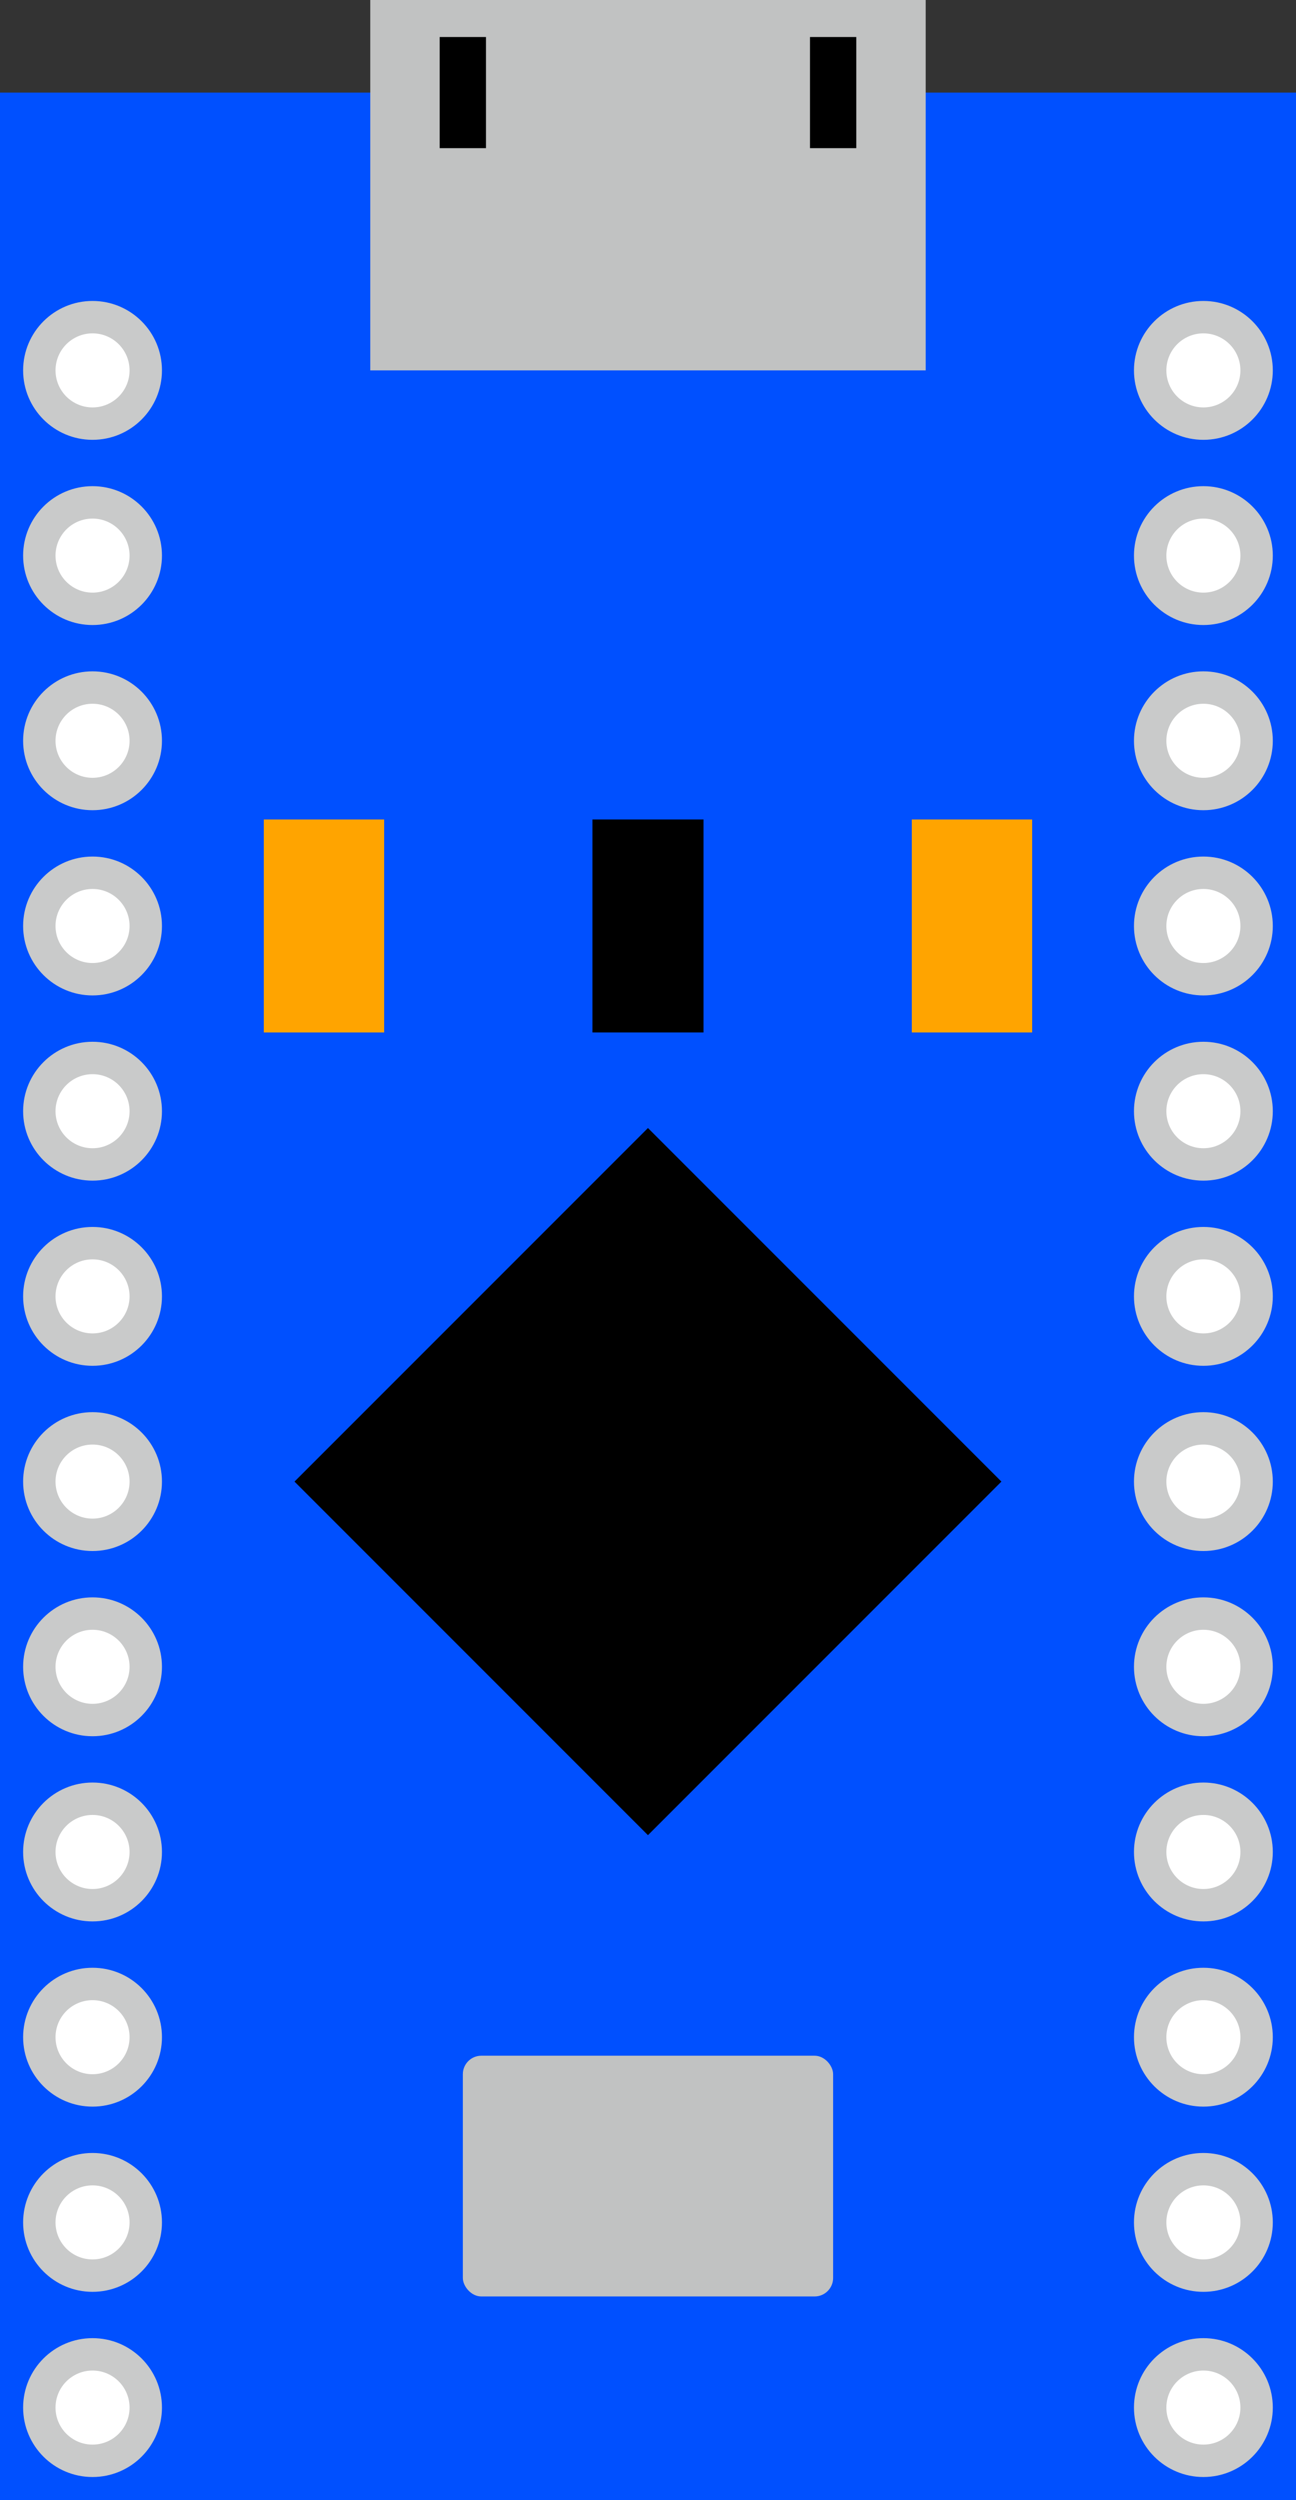 <?xml version="1.0" encoding="UTF-8" standalone="no"?>
<svg
   xmlns:dc="http://purl.org/dc/elements/1.1/"
   xmlns:cc="http://creativecommons.org/ns#"
   xmlns:rdf="http://www.w3.org/1999/02/22-rdf-syntax-ns#"
   xmlns:svg="http://www.w3.org/2000/svg"
   xmlns="http://www.w3.org/2000/svg"
   xmlns:sodipodi="http://sodipodi.sourceforge.net/DTD/sodipodi-0.dtd"
   xmlns:inkscape="http://www.inkscape.org/namespaces/inkscape"
   width="140"
   height="270"
   viewBox="0 0 37.042 71.438"
   version="1.1"
   id="svg8"
   inkscape:version="1.0.1 (3bc2e813f5, 2020-09-07)"
   sodipodi:docname="ProMicro.svg">
  <rect x="0" y="0" width="37.042" height="71.438" fill="#333333" stroke="none"/>
  <defs
     id="defs2" />
  <sodipodi:namedview
     id="base"
     pagecolor="#ffffff"
     bordercolor="#666666"
     borderopacity="1.0"
     inkscape:pageopacity="0.0"
     inkscape:pageshadow="2"
     inkscape:zoom="3.959798"
     inkscape:cx="5.9881719"
     inkscape:cy="74.551437"
     inkscape:document-units="mm"
     inkscape:current-layer="layer3"
     inkscape:document-rotation="0"
     showgrid="true"
     inkscape:snap-object-midpoints="true"
     units="px"
     fit-margin-top="0"
     fit-margin-left="0"
     fit-margin-right="0"
     fit-margin-bottom="0"
     inkscape:window-width="1920"
     inkscape:window-height="1057"
     inkscape:window-x="2552"
     inkscape:window-y="-8"
     inkscape:window-maximized="1">
    <inkscape:grid
       type="xygrid"
       id="grid833"
       spacingx="1.323"
       spacingy="1.323"
       originx="0"
       originy="0" />
  </sodipodi:namedview>
  <g
     inkscape:label="base"
     inkscape:groupmode="layer"
     id="layer1"
     sodipodi:insensitive="true"
     transform="translate(-6.615,-3.969)">
    <rect
       style="fill:#0050ff;fill-opacity:1;stroke:none;stroke-width:0.02;stroke-linecap:round;stroke-linejoin:round"
       id="rect907"
       width="37.042"
       height="68.792"
       x="6.615"
       y="6.615" />
  </g>
  <g
     inkscape:groupmode="layer"
     id="layer2"
     inkscape:label="pin"
     transform="translate(-6.615,-3.969)"
     sodipodi:insensitive="true">
    <circle
       style="fill:#c9caca;fill-opacity:1;stroke:none;stroke-width:0.15;stroke-linecap:round;stroke-linejoin:round"
       id="path909"
       cx="9.26"
       cy="14.552"
       r="1.984" />
    <circle
       style="fill:#c9caca;fill-opacity:1;stroke:none;stroke-width:0.15;stroke-linecap:round;stroke-linejoin:round"
       id="path909-6"
       cx="9.26"
       cy="19.844"
       r="1.984" />
    <circle
       style="fill:#c9caca;fill-opacity:1;stroke:none;stroke-width:0.15;stroke-linecap:round;stroke-linejoin:round"
       id="path909-66"
       cx="9.26"
       cy="25.135"
       r="1.984" />
    <circle
       style="fill:#c9caca;fill-opacity:1;stroke:none;stroke-width:0.15;stroke-linecap:round;stroke-linejoin:round"
       id="path909-3"
       cx="9.26"
       cy="30.427"
       r="1.984" />
    <circle
       style="fill:#c9caca;fill-opacity:1;stroke:none;stroke-width:0.15;stroke-linecap:round;stroke-linejoin:round"
       id="path909-1"
       cx="9.26"
       cy="35.719"
       r="1.984" />
    <circle
       style="fill:#c9caca;fill-opacity:1;stroke:none;stroke-width:0.15;stroke-linecap:round;stroke-linejoin:round"
       id="path909-11"
       cx="9.26"
       cy="41.01"
       r="1.984" />
    <circle
       style="fill:#c9caca;fill-opacity:1;stroke:none;stroke-width:0.15;stroke-linecap:round;stroke-linejoin:round"
       id="path909-4"
       cx="9.26"
       cy="46.302"
       r="1.984" />
    <circle
       style="fill:#c9caca;fill-opacity:1;stroke:none;stroke-width:0.15;stroke-linecap:round;stroke-linejoin:round"
       id="path909-64"
       cx="9.26"
       cy="51.594"
       r="1.984" />
    <circle
       style="fill:#c9caca;fill-opacity:1;stroke:none;stroke-width:0.15;stroke-linecap:round;stroke-linejoin:round"
       id="path909-7"
       cx="9.26"
       cy="56.885"
       r="1.984" />
    <circle
       style="fill:#c9caca;fill-opacity:1;stroke:none;stroke-width:0.15;stroke-linecap:round;stroke-linejoin:round"
       id="path909-0"
       cx="9.26"
       cy="62.177"
       r="1.984" />
    <circle
       style="fill:#c9caca;fill-opacity:1;stroke:none;stroke-width:0.15;stroke-linecap:round;stroke-linejoin:round"
       id="path909-02"
       cx="9.26"
       cy="67.469"
       r="1.984" />
    <circle
       style="fill:#c9caca;fill-opacity:1;stroke:none;stroke-width:0.15;stroke-linecap:round;stroke-linejoin:round"
       id="path909-33"
       cx="9.26"
       cy="72.76"
       r="1.984" />
    <circle
       style="fill:#c9caca;fill-opacity:1;stroke:none;stroke-width:0.15;stroke-linecap:round;stroke-linejoin:round"
       id="path909-8"
       cx="41.01"
       cy="14.552"
       r="1.984" />
    <circle
       style="fill:#c9caca;fill-opacity:1;stroke:none;stroke-width:0.15;stroke-linecap:round;stroke-linejoin:round"
       id="path909-00"
       cx="41.01"
       cy="19.844"
       r="1.984" />
    <circle
       style="fill:#c9caca;fill-opacity:1;stroke:none;stroke-width:0.15;stroke-linecap:round;stroke-linejoin:round"
       id="path909-2"
       cx="41.01"
       cy="25.135"
       r="1.984" />
    <circle
       style="fill:#c9caca;fill-opacity:1;stroke:none;stroke-width:0.15;stroke-linecap:round;stroke-linejoin:round"
       id="path909-89"
       cx="41.01"
       cy="30.427"
       r="1.984" />
    <circle
       style="fill:#c9caca;fill-opacity:1;stroke:none;stroke-width:0.15;stroke-linecap:round;stroke-linejoin:round"
       id="path909-79"
       cx="41.01"
       cy="35.719"
       r="1.984" />
    <circle
       style="fill:#c9caca;fill-opacity:1;stroke:none;stroke-width:0.15;stroke-linecap:round;stroke-linejoin:round"
       id="path909-19"
       cx="41.01"
       cy="41.01"
       r="1.984" />
    <circle
       style="fill:#c9caca;fill-opacity:1;stroke:none;stroke-width:0.15;stroke-linecap:round;stroke-linejoin:round"
       id="path909-86"
       cx="41.01"
       cy="46.302"
       r="1.984" />
    <circle
       style="fill:#c9caca;fill-opacity:1;stroke:none;stroke-width:0.15;stroke-linecap:round;stroke-linejoin:round"
       id="path909-13"
       cx="41.01"
       cy="51.594"
       r="1.984" />
    <circle
       style="fill:#c9caca;fill-opacity:1;stroke:none;stroke-width:0.15;stroke-linecap:round;stroke-linejoin:round"
       id="path909-71"
       cx="41.01"
       cy="56.885"
       r="1.984" />
    <circle
       style="fill:#c9caca;fill-opacity:1;stroke:none;stroke-width:0.15;stroke-linecap:round;stroke-linejoin:round"
       id="path909-35"
       cx="41.01"
       cy="62.177"
       r="1.984" />
    <circle
       style="fill:#c9caca;fill-opacity:1;stroke:none;stroke-width:0.15;stroke-linecap:round;stroke-linejoin:round"
       id="path909-12"
       cx="41.01"
       cy="67.469"
       r="1.984" />
    <circle
       style="fill:#c9caca;fill-opacity:1;stroke:none;stroke-width:0.15;stroke-linecap:round;stroke-linejoin:round"
       id="path909-29"
       cx="41.01"
       cy="72.76"
       r="1.984" />
    <circle
       style="fill:#ffffff;fill-opacity:1;stroke:none;stroke-width:0.1;stroke-linecap:round;stroke-linejoin:round"
       id="path1133"
       cx="9.26"
       cy="14.552"
       r="1.058" />
    <circle
       style="fill:#ffffff;fill-opacity:1;stroke:none;stroke-width:0.1;stroke-linecap:round;stroke-linejoin:round"
       id="path1133-3"
       cx="9.26"
       cy="19.844"
       r="1.058" />
    <circle
       style="fill:#ffffff;fill-opacity:1;stroke:none;stroke-width:0.1;stroke-linecap:round;stroke-linejoin:round"
       id="path1133-9"
       cx="9.26"
       cy="25.135"
       r="1.058" />
    <circle
       style="fill:#ffffff;fill-opacity:1;stroke:none;stroke-width:0.1;stroke-linecap:round;stroke-linejoin:round"
       id="path1133-8"
       cx="9.26"
       cy="30.427"
       r="1.058" />
    <circle
       style="fill:#ffffff;fill-opacity:1;stroke:none;stroke-width:0.1;stroke-linecap:round;stroke-linejoin:round"
       id="path1133-5"
       cx="9.26"
       cy="35.719"
       r="1.058" />
    <circle
       style="fill:#ffffff;fill-opacity:1;stroke:none;stroke-width:0.1;stroke-linecap:round;stroke-linejoin:round"
       id="path1133-94"
       cx="9.26"
       cy="41.01"
       r="1.058" />
    <circle
       style="fill:#ffffff;fill-opacity:1;stroke:none;stroke-width:0.1;stroke-linecap:round;stroke-linejoin:round"
       id="path1133-52"
       cx="9.26"
       cy="46.302"
       r="1.058" />
    <circle
       style="fill:#ffffff;fill-opacity:1;stroke:none;stroke-width:0.1;stroke-linecap:round;stroke-linejoin:round"
       id="path1133-4"
       cx="9.26"
       cy="51.594"
       r="1.058" />
    <circle
       style="fill:#ffffff;fill-opacity:1;stroke:none;stroke-width:0.1;stroke-linecap:round;stroke-linejoin:round"
       id="path1133-1"
       cx="9.26"
       cy="56.885"
       r="1.058" />
    <circle
       style="fill:#ffffff;fill-opacity:1;stroke:none;stroke-width:0.1;stroke-linecap:round;stroke-linejoin:round"
       id="path1133-7"
       cx="9.26"
       cy="62.177"
       r="1.058" />
    <circle
       style="fill:#ffffff;fill-opacity:1;stroke:none;stroke-width:0.1;stroke-linecap:round;stroke-linejoin:round"
       id="path1133-97"
       cx="9.26"
       cy="67.469"
       r="1.058" />
    <circle
       style="fill:#ffffff;fill-opacity:1;stroke:none;stroke-width:0.1;stroke-linecap:round;stroke-linejoin:round"
       id="path1133-53"
       cx="9.26"
       cy="72.76"
       r="1.058" />
    <circle
       style="fill:#ffffff;fill-opacity:1;stroke:none;stroke-width:0.1;stroke-linecap:round;stroke-linejoin:round"
       id="path1133-19"
       cx="41.01"
       cy="14.552"
       r="1.058" />
    <circle
       style="fill:#ffffff;fill-opacity:1;stroke:none;stroke-width:0.1;stroke-linecap:round;stroke-linejoin:round"
       id="path1133-18"
       cx="41.01"
       cy="19.844"
       r="1.058" />
    <circle
       style="fill:#ffffff;fill-opacity:1;stroke:none;stroke-width:0.1;stroke-linecap:round;stroke-linejoin:round"
       id="path1133-41"
       cx="41.01"
       cy="25.135"
       r="1.058" />
    <circle
       style="fill:#ffffff;fill-opacity:1;stroke:none;stroke-width:0.1;stroke-linecap:round;stroke-linejoin:round"
       id="path1133-6"
       cx="41.01"
       cy="30.427"
       r="1.058" />
    <circle
       style="fill:#ffffff;fill-opacity:1;stroke:none;stroke-width:0.1;stroke-linecap:round;stroke-linejoin:round"
       id="path1133-197"
       cx="41.01"
       cy="35.719"
       r="1.058" />
    <circle
       style="fill:#ffffff;fill-opacity:1;stroke:none;stroke-width:0.1;stroke-linecap:round;stroke-linejoin:round"
       id="path1133-75"
       cx="41.01"
       cy="41.01"
       r="1.058" />
    <circle
       style="fill:#ffffff;fill-opacity:1;stroke:none;stroke-width:0.1;stroke-linecap:round;stroke-linejoin:round"
       id="path1133-195"
       cx="41.01"
       cy="46.302"
       r="1.058" />
    <circle
       style="fill:#ffffff;fill-opacity:1;stroke:none;stroke-width:0.1;stroke-linecap:round;stroke-linejoin:round"
       id="path1133-0"
       cx="41.01"
       cy="51.594"
       r="1.058" />
    <circle
       style="fill:#ffffff;fill-opacity:1;stroke:none;stroke-width:0.1;stroke-linecap:round;stroke-linejoin:round"
       id="path1133-36"
       cx="41.01"
       cy="56.885"
       r="1.058" />
    <circle
       style="fill:#ffffff;fill-opacity:1;stroke:none;stroke-width:0.1;stroke-linecap:round;stroke-linejoin:round"
       id="path1133-44"
       cx="41.01"
       cy="62.177"
       r="1.058" />
    <circle
       style="fill:#ffffff;fill-opacity:1;stroke:none;stroke-width:0.1;stroke-linecap:round;stroke-linejoin:round"
       id="path1133-99"
       cx="41.01"
       cy="67.469"
       r="1.058" />
    <circle
       style="fill:#ffffff;fill-opacity:1;stroke:none;stroke-width:0.1;stroke-linecap:round;stroke-linejoin:round"
       id="path1133-78"
       cx="41.01"
       cy="72.76"
       r="1.058" />
  </g>
  <g
     inkscape:groupmode="layer"
     id="layer3"
     inkscape:label="parts"
     transform="translate(-6.615,-3.969)"
     sodipodi:insensitive="true">
    <rect
       style="fill:#000000;fill-opacity:1;stroke:none;stroke-width:0.1;stroke-linecap:round;stroke-linejoin:round"
       id="rect1285"
       width="14.287"
       height="14.287"
       x="-22.111"
       y="43.37"
       transform="rotate(-45)" />
    <rect
       style="fill:#c1c2c2;fill-opacity:1;stroke:none;stroke-width:0.1;stroke-linecap:round;stroke-linejoin:round"
       id="rect1287"
       width="10.583"
       height="6.879"
       x="19.844"
       y="62.706"
       ry="0.529" />
    <rect
       style="fill:#ffa400;fill-opacity:1;stroke:none;stroke-width:0.1;stroke-linecap:round;stroke-linejoin:round"
       id="rect1289"
       width="3.44"
       height="6.085"
       x="14.155"
       y="27.384" />
    <rect
       style="fill:#ffa400;fill-opacity:1;stroke:none;stroke-width:0.1;stroke-linecap:round;stroke-linejoin:round"
       id="rect1289-9"
       width="3.44"
       height="6.085"
       x="32.676"
       y="27.384" />
    <rect
       style="fill:#000000;fill-opacity:1;stroke:none;stroke-width:0.1;stroke-linecap:round;stroke-linejoin:round"
       id="rect1306"
       width="3.175"
       height="6.085"
       x="23.548"
       y="27.384" />
    <g
       id="g2865">
      <rect
         style="fill:#c1c2c2;fill-opacity:1;stroke:none;stroke-width:0.1;stroke-linecap:round;stroke-linejoin:round"
         id="rect1283"
         width="15.875"
         height="10.583"
         x="17.198"
         y="3.969" />
      <rect
         style="fill:#000000;fill-opacity:1;stroke:none;stroke-width:0.1;stroke-linecap:round;stroke-linejoin:round"
         id="rect1308"
         width="1.323"
         height="3.175"
         x="19.182"
         y="5.027" />
      <rect
         style="fill:#000000;fill-opacity:1;stroke:none;stroke-width:0.1;stroke-linecap:round;stroke-linejoin:round"
         id="rect1308-5"
         width="1.323"
         height="3.175"
         x="29.766"
         y="5.027" />
    </g>
  </g>
</svg>
